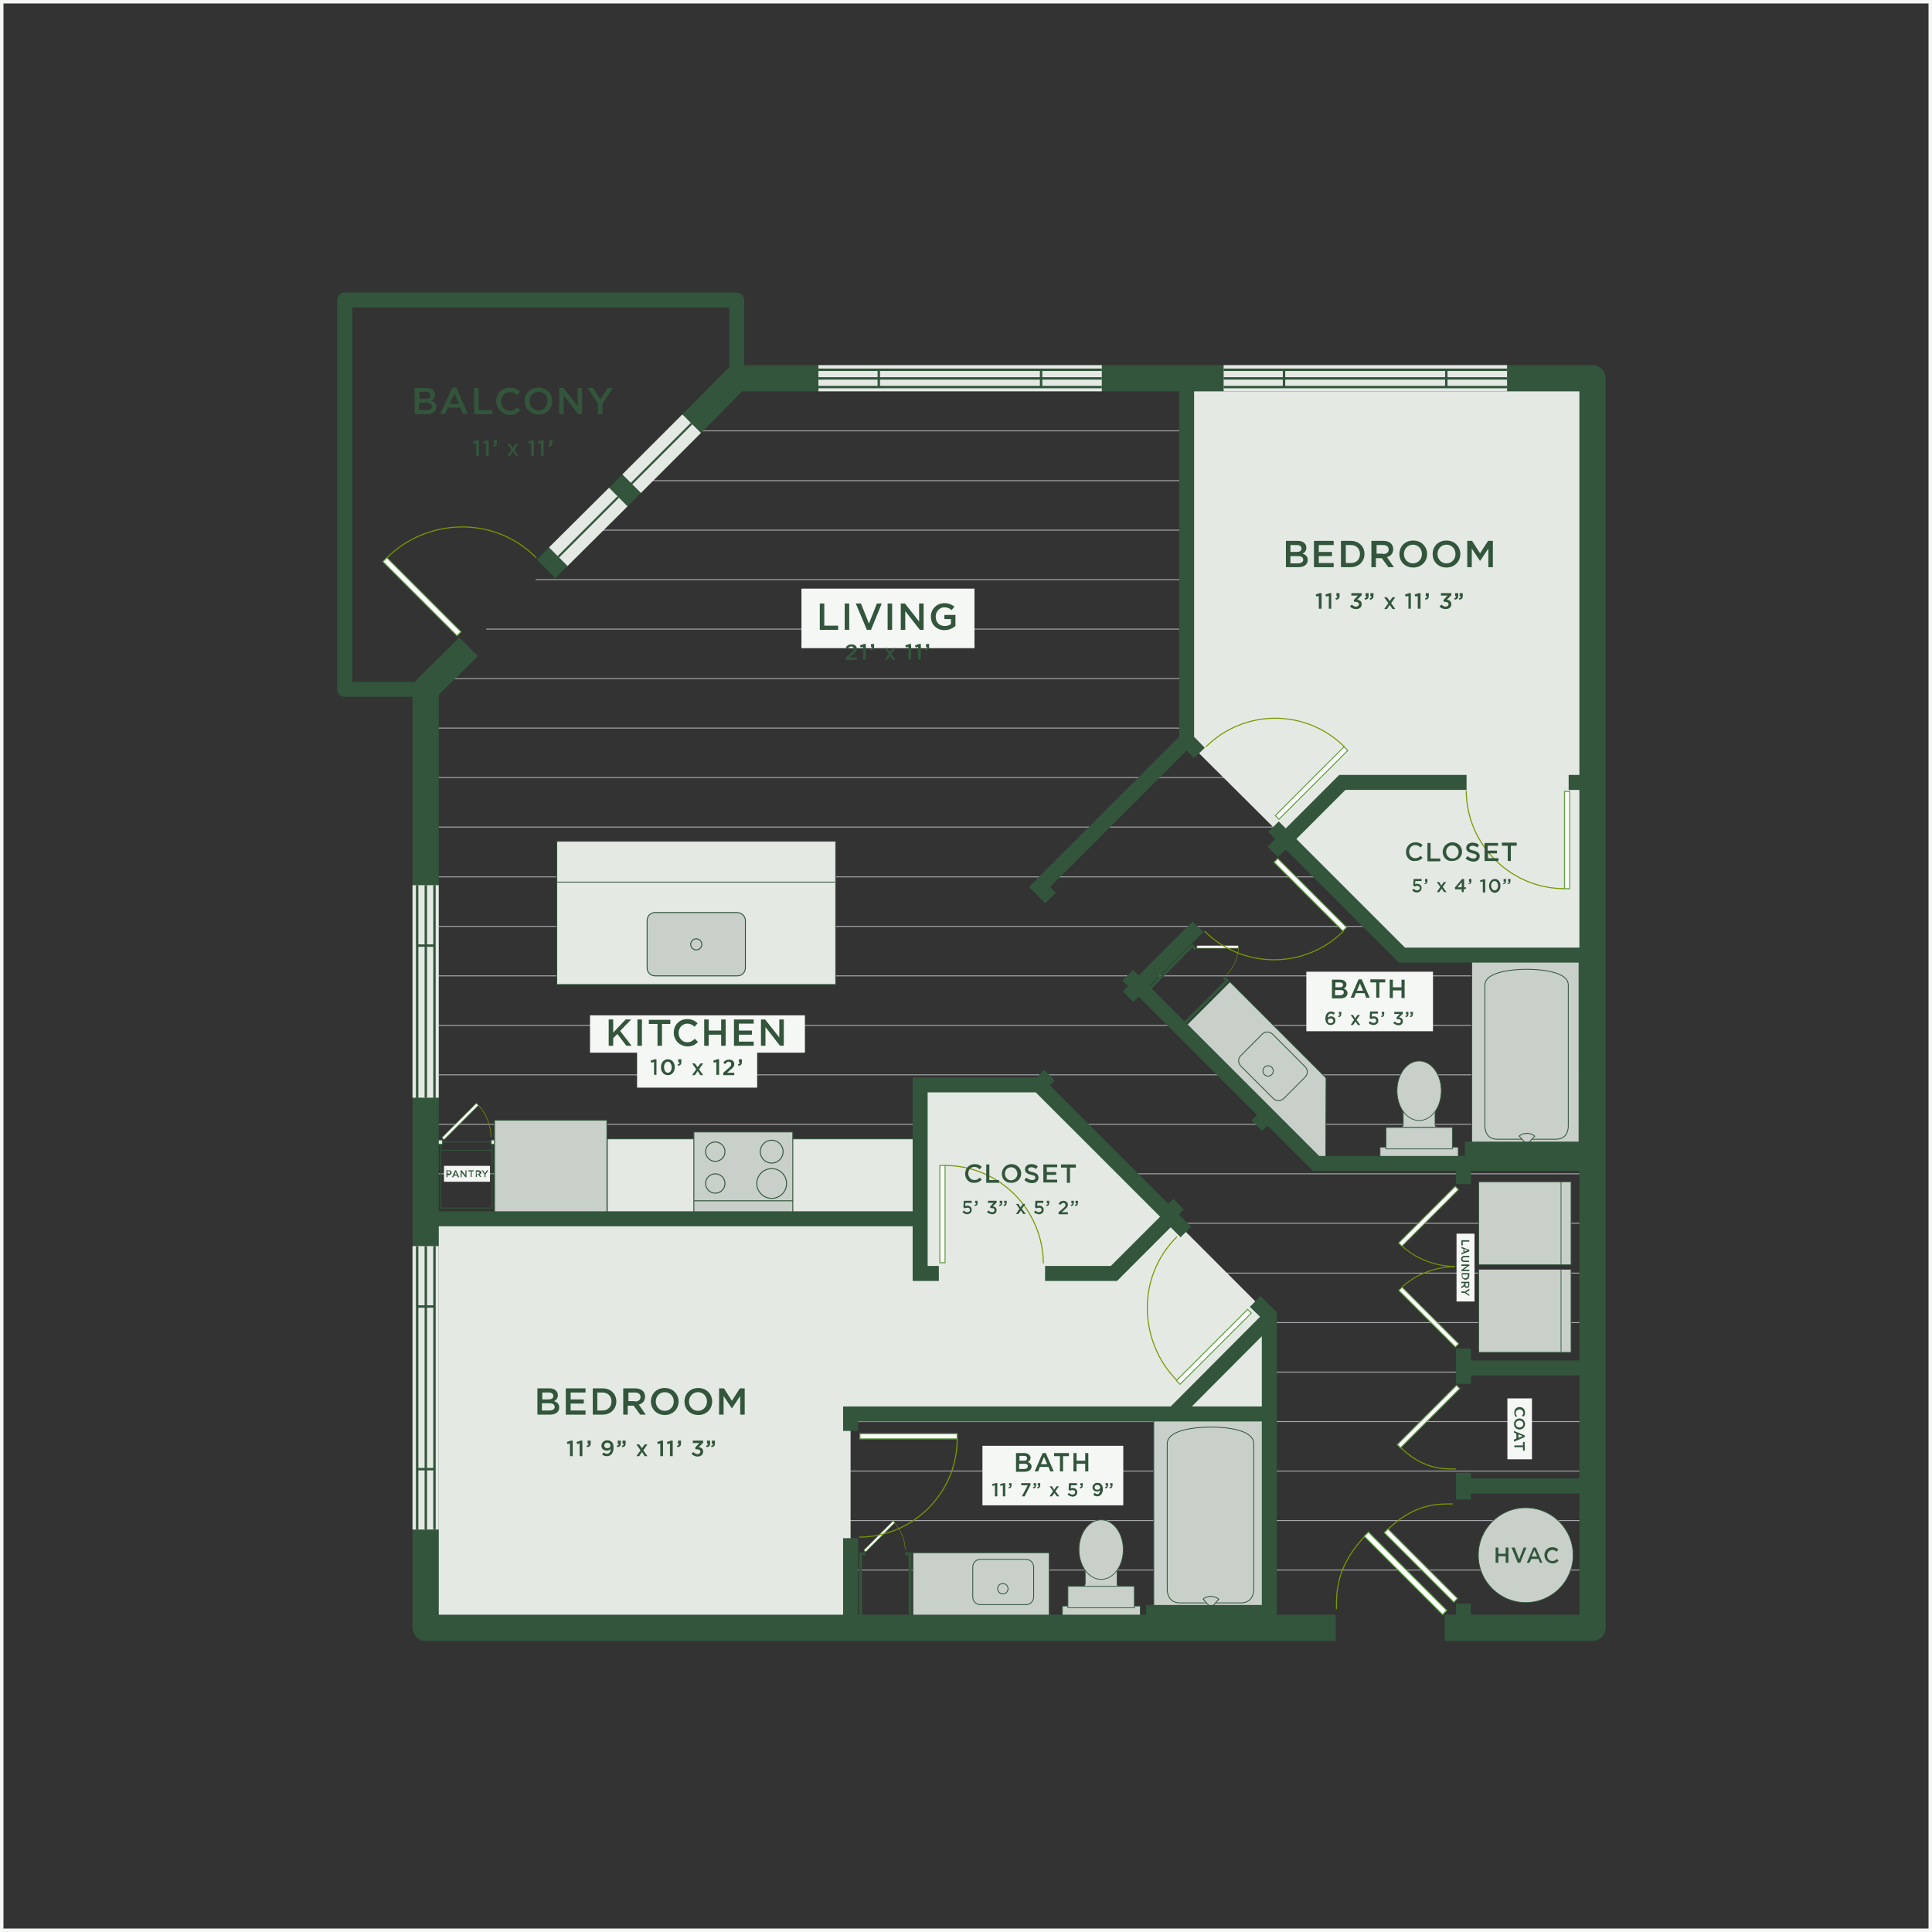 <?xml version="1.0" encoding="utf-8"?>
<!-- Generator: Adobe Illustrator 21.1.0, SVG Export Plug-In . SVG Version: 6.00 Build 0)  -->
<svg version="1.1" id="Layer_1" xmlns="http://www.w3.org/2000/svg" xmlns:xlink="http://www.w3.org/1999/xlink" x="0px" y="0px"
	 viewBox="0 0 558.3 558.3" style="enable-background:new 0 0 558.3 558.3;" xml:space="preserve">
<rect x="0" y="0" width="558.3" height="558.3" fill="#333333" stroke="none"/>
<style type="text/css">
	.fp-pacolet-st0{fill:none;stroke:#A6A8AB;stroke-width:0.27;stroke-miterlimit:10;}
	.fp-pacolet-st1{fill:#E4E9E4;}
	.fp-pacolet-st2{fill:none;stroke:#E4E9E4;stroke-width:7.59;stroke-linejoin:round;}
	.fp-pacolet-st3{fill:#32553B;}
	.fp-pacolet-st4{fill:#C8D0C9;stroke:#32553B;stroke-width:0.21;stroke-miterlimit:10;}
	.fp-pacolet-st5{fill:#C8D0C9;stroke:#32553B;stroke-width:0.24;stroke-miterlimit:10;}
	.fp-pacolet-st6{fill:#E4E9E4;stroke:#32553B;stroke-width:0.27;stroke-miterlimit:10;}
	.fp-pacolet-st7{fill:none;stroke:#32553B;stroke-width:0.27;stroke-miterlimit:10;}
	.fp-pacolet-st8{fill:none;stroke:#799900;stroke-width:0.16;stroke-miterlimit:10;}
	.fp-pacolet-st9{fill:#FFFFFF;stroke:#62A044;stroke-width:0.16;stroke-miterlimit:10;}
	.fp-pacolet-st10{fill:#F5F7F5;}
	.fp-pacolet-st11{enable-background:new    ;}
	.fp-pacolet-st12{fill:#C8D0C9;stroke:#32553B;stroke-width:0.27;stroke-miterlimit:10;}
	.fp-pacolet-st13{fill:#E4E9E4;stroke:#32553B;stroke-width:0.24;stroke-miterlimit:10;}
	.fp-pacolet-st14{fill:none;stroke:#32553B;stroke-width:7.59;stroke-linejoin:round;}
	.fp-pacolet-st15{fill:none;stroke:#32553B;stroke-width:4.33;stroke-linejoin:round;}
	.fp-pacolet-st16{fill:none;stroke:#32553B;stroke-width:4.33;stroke-miterlimit:10;}
	.fp-pacolet-st17{fill:none;stroke:#32553B;stroke-width:0.24;stroke-miterlimit:10;}
	.fp-pacolet-st18{fill:none;stroke:#32553B;stroke-width:0.84;stroke-miterlimit:10;}
	.fp-pacolet-st19{fill:none;stroke:#799900;stroke-width:0.3;stroke-miterlimit:10;}
	.fp-pacolet-st20{fill:#FFFFFF;stroke:#62A044;stroke-width:0.3;stroke-miterlimit:10;}
	.fp-pacolet-st21{fill:none;stroke:#799900;stroke-width:0.27;stroke-miterlimit:10;}
	.fp-pacolet-st22{fill:#FFFFFF;stroke:#62A044;stroke-width:0.27;stroke-miterlimit:10;}
	.fp-pacolet-st23{fill:#FFFFFF;stroke:#62A044;stroke-width:0.13;stroke-miterlimit:10;}
	.fp-pacolet-st24{fill:none;stroke:#799900;stroke-width:0.13;stroke-miterlimit:10;}
	.fp-pacolet-st25{fill:none;stroke:#32553B;stroke-width:0.21;stroke-miterlimit:10;}
	.fp-pacolet-st26{fill:#C8D0C9;stroke:#32553B;stroke-width:0.2;stroke-miterlimit:10;}
	.fp-pacolet-st27{fill:none;stroke:#F5F7F5;stroke-miterlimit:10;}
</style>
<title>fp_pacolet</title>
<g id="Layer_2">
	<g id="DESIGN">
		<line class="fp-pacolet-st0" x1="197.7" y1="124.5" x2="343.8" y2="124.5"/>
		<line class="fp-pacolet-st0" x1="169.1" y1="153.2" x2="343.8" y2="153.2"/>
		<line class="fp-pacolet-st0" x1="154.8" y1="167.5" x2="343.8" y2="167.5"/>
		<line class="fp-pacolet-st0" x1="140.5" y1="181.8" x2="343.8" y2="181.8"/>
		<line class="fp-pacolet-st0" x1="126.1" y1="196.1" x2="343.8" y2="196.1"/>
		<line class="fp-pacolet-st0" x1="123" y1="210.4" x2="343.8" y2="210.4"/>
		<line class="fp-pacolet-st0" x1="123" y1="224.7" x2="372.5" y2="224.7"/>
		<line class="fp-pacolet-st0" x1="123" y1="239" x2="368" y2="239"/>
		<line class="fp-pacolet-st0" x1="123" y1="253.4" x2="382.3" y2="253.4"/>
		<line class="fp-pacolet-st0" x1="123" y1="267.7" x2="395.8" y2="267.7"/>
		<line class="fp-pacolet-st0" x1="123" y1="282" x2="460.2" y2="282"/>
		<line class="fp-pacolet-st0" x1="123" y1="296.3" x2="460.2" y2="296.3"/>
		<line class="fp-pacolet-st0" x1="123" y1="310.6" x2="460.2" y2="310.6"/>
		<line class="fp-pacolet-st0" x1="123" y1="324.9" x2="460.2" y2="324.9"/>
		<line class="fp-pacolet-st0" x1="123" y1="339.2" x2="460.2" y2="339.2"/>
		<line class="fp-pacolet-st0" x1="123" y1="353.5" x2="460.2" y2="353.5"/>
		<line class="fp-pacolet-st0" x1="123" y1="367.9" x2="460.2" y2="367.9"/>
		<line class="fp-pacolet-st0" x1="123" y1="382.2" x2="460.2" y2="382.2"/>
		<line class="fp-pacolet-st0" x1="123" y1="396.5" x2="460.2" y2="396.5"/>
		<line class="fp-pacolet-st0" x1="123" y1="410.8" x2="460.2" y2="410.8"/>
		<line class="fp-pacolet-st0" x1="123" y1="425.1" x2="460.2" y2="425.1"/>
		<line class="fp-pacolet-st0" x1="123" y1="439.4" x2="460.2" y2="439.4"/>
		<line class="fp-pacolet-st0" x1="123" y1="453.7" x2="460.2" y2="453.7"/>
		<line class="fp-pacolet-st0" x1="183.4" y1="138.9" x2="343.8" y2="138.9"/>
		<polygon class="fp-pacolet-st1" points="300.2,313.5 265.9,313.5 265.9,352.2 123,352.2 123,470.4 245.8,470.4 245.8,408.6 366.8,408.6 
			366.8,380.1 		"/>
		<polygon class="fp-pacolet-st1" points="460.2,208.3 460.2,109.3 342.9,109.3 342.9,214.1 405.1,276 460.2,276 460.2,208.3 		"/>
		<line class="fp-pacolet-st2" x1="178.7" y1="143.6" x2="161.3" y2="160.9"/>
		
			<rect x="157.7" y="152" transform="matrix(0.707 -0.707 0.707 0.707 -57.879 164.789)" class="fp-pacolet-st3" width="24.6" height="0.6"/>
		<line class="fp-pacolet-st2" x1="199.9" y1="122.4" x2="182.5" y2="139.8"/>
		
			<rect x="178.9" y="130.8" transform="matrix(0.707 -0.707 0.707 0.707 -36.691 173.567)" class="fp-pacolet-st3" width="24.6" height="0.6"/>
		<polyline class="fp-pacolet-st4" points="398.8,336.3 398.8,331.5 421.4,331.5 421.4,336.3 		"/>
		<path class="fp-pacolet-st4" d="M405.2,320.5c0.2,0.5,0.3,1,0.3,1.5v2.9c0,0.5-0.3,0.9-0.8,0.9c0,0-0.1,0-0.1,0h11c-0.5,0-0.9-0.3-0.9-0.8
			c0,0,0-0.1,0-0.1V322c0-0.5,0.1-1,0.3-1.5"/>
		<ellipse class="fp-pacolet-st4" cx="410.1" cy="315.2" rx="6.4" ry="8.6"/>
		<rect x="400.5" y="325.8" class="fp-pacolet-st4" width="19.2" height="6.2"/>
		<rect x="263.8" y="448.7" class="fp-pacolet-st5" width="39.4" height="21"/>
		<path class="fp-pacolet-st5" d="M283.3,450.6h13.2c1.2,0,2.2,1,2.2,2.2v8.7c0,1.2-1,2.2-2.2,2.2h-13.2c-1.2,0-2.2-1-2.2-2.2v-8.7
			C281.1,451.6,282.1,450.6,283.3,450.6z"/>
		<circle class="fp-pacolet-st5" cx="289.8" cy="459.1" r="1.5"/>
		<polygon class="fp-pacolet-st5" points="342.6,296.5 383.1,336.9 383.2,311.5 355.4,283.7 		"/>
		<path class="fp-pacolet-st5" d="M367.8,298.9l9.3,9.3c0.9,0.9,0.9,2.2,0,3.1l-6.1,6.1c-0.9,0.9-2.2,0.9-3.1,0l-9.3-9.3
			c-0.9-0.9-0.9-2.2,0-3.1l6.1-6.1C365.5,298,366.9,298,367.8,298.9z"/>
		
			<ellipse transform="matrix(0.707 -0.707 0.707 0.707 -111.488 349.775)" class="fp-pacolet-st5" cx="366.5" cy="309.5" rx="1.5" ry="1.5"/>
		<polyline class="fp-pacolet-st4" points="307,468.9 307,464.1 329.5,464.1 329.5,468.9 		"/>
		<path class="fp-pacolet-st4" d="M313.3,453.2c0.2,0.5,0.3,1,0.3,1.5v2.9c0,0.5-0.3,0.9-0.8,0.9c0,0-0.1,0-0.1,0h11c-0.5,0-0.9-0.3-0.9-0.8
			c0,0,0-0.1,0-0.1v-2.9c0-0.5,0.1-1,0.3-1.5"/>
		<ellipse class="fp-pacolet-st4" cx="318.2" cy="447.8" rx="6.4" ry="8.6"/>
		<rect x="308.6" y="458.4" class="fp-pacolet-st4" width="19.2" height="6.2"/>
		<rect x="125.6" y="329.4" class="fp-pacolet-st6" width="2.3" height="1.3"/>
		<rect x="141.9" y="329.4" class="fp-pacolet-st6" width="3.7" height="1.3"/>
		<line class="fp-pacolet-st7" x1="142.2" y1="332.4" x2="127.4" y2="332.4"/>
		<line class="fp-pacolet-st7" x1="141.9" y1="330" x2="127.9" y2="330"/>
		<polyline class="fp-pacolet-st7" points="142.2,330.7 142.2,349.1 127.4,349.1 127.4,330.7 		"/>
		<path class="fp-pacolet-st8" d="M141.9,328.6c-0.1-3.4-1.3-6.7-3.6-9.2"/>
		
			<rect x="126" y="323.7" transform="matrix(0.707 -0.707 0.707 0.707 -190.188 188.974)" class="fp-pacolet-st9" width="14" height="0.8"/>
		<rect x="128.3" y="336.9" class="fp-pacolet-st10" width="13.3" height="4.6"/>
		<g class="fp-pacolet-st11">
			<path class="fp-pacolet-st3" d="M129,338.2h0.8c0.5,0,0.7,0.3,0.7,0.7v0c0,0.4-0.4,0.7-0.8,0.7h-0.4v0.6H129V338.2z M129.7,339.2
				c0.3,0,0.4-0.1,0.4-0.4v0c0-0.2-0.2-0.4-0.4-0.4h-0.4v0.7H129.7z"/>
		</g>
		<g class="fp-pacolet-st11">
			<path class="fp-pacolet-st3" d="M131.5,338.2h0.3l0.9,2h-0.4l-0.2-0.5h-0.9l-0.2,0.5h-0.4L131.5,338.2z M132,339.4l-0.3-0.8l-0.3,0.8H132z"
				/>
			<path class="fp-pacolet-st3" d="M133.1,338.2h0.3l1.1,1.4v-1.4h0.3v2h-0.3l-1.1-1.4v1.4h-0.3V338.2z"/>
			<path class="fp-pacolet-st3" d="M135.9,338.5h-0.6v-0.3h1.6v0.3h-0.6v1.6h-0.3V338.5z"/>
		</g>
		<g class="fp-pacolet-st11">
			<path class="fp-pacolet-st3" d="M137.4,338.2h0.9c0.2,0,0.4,0.1,0.6,0.2c0.1,0.1,0.2,0.3,0.2,0.4v0c0,0.3-0.2,0.5-0.5,0.6l0.5,0.7h-0.4
				l-0.5-0.7h-0.4v0.7h-0.3V338.2z M138.2,339.2c0.2,0,0.4-0.1,0.4-0.3v0c0-0.2-0.2-0.3-0.4-0.3h-0.5v0.7H138.2z"/>
		</g>
		<g class="fp-pacolet-st11">
			<path class="fp-pacolet-st3" d="M140,339.4l-0.8-1.2h0.4l0.5,0.9l0.6-0.9h0.4l-0.8,1.2v0.8H140V339.4z"/>
		</g>
		<rect x="142.9" y="323.7" class="fp-pacolet-st12" width="32.5" height="28.5"/>
		<rect x="175.5" y="329.1" class="fp-pacolet-st13" width="90.2" height="24.6"/>
		<polygon class="fp-pacolet-st12" points="200.5,328 200.5,327.1 229.1,327.1 229.1,352.4 200.5,352.4 		"/>
		<circle class="fp-pacolet-st12" cx="223" cy="342" r="4.3"/>
		<circle class="fp-pacolet-st12" cx="223" cy="332.8" r="3.3"/>
		<circle class="fp-pacolet-st12" cx="206.7" cy="332.8" r="2.8"/>
		<circle class="fp-pacolet-st12" cx="206.7" cy="342" r="2.8"/>
		<line class="fp-pacolet-st7" x1="229.1" y1="347" x2="200.5" y2="347"/>
		<rect x="333.4" y="408.5" class="fp-pacolet-st5" width="32.1" height="57"/>
		<path class="fp-pacolet-st5" d="M349.8,412.4c0,0-12.5-0.2-12.5,4.8v42c0,0-0.2,4,3.7,4h17.6c3.9,0,3.7-4,3.7-4v-42
			C362.3,412.1,349.8,412.4,349.8,412.4L349.8,412.4z"/>
		<path class="fp-pacolet-st5" d="M349.9,461.3c0.8,0,1.7,0.3,2.3,0.8l-2.2,2.5h-0.1l-2.2-2.5C348.2,461.6,349.1,461.3,349.9,461.3"/>
		<rect x="331.2" y="463.8" class="fp-pacolet-st3" width="35.9" height="8.3"/>
		<rect x="425.3" y="276.3" class="fp-pacolet-st5" width="31" height="55.1"/>
		<path class="fp-pacolet-st5" d="M441.2,280.1c0,0-12.1-0.2-12.1,4.6v40.6c0,0-0.2,3.9,3.5,3.9h17.1c3.7,0,3.5-3.9,3.5-3.9v-40.6
			C453.3,279.9,441.2,280.1,441.2,280.1L441.2,280.1z"/>
		<path class="fp-pacolet-st5" d="M441.3,327.5c0.8,0,1.6,0.3,2.2,0.8l-2.2,2.4h-0.1l-2.2-2.4C439.7,327.7,440.5,327.5,441.3,327.5"/>
		<rect x="423.3" y="329.9" class="fp-pacolet-st3" width="34.7" height="8.1"/>
		<polyline class="fp-pacolet-st14" points="318.4,109.3 460.2,109.3 460.2,470.4 417.5,470.4 		"/>
		<path class="fp-pacolet-st14" d="M318.4,109.3"/>
		<polyline class="fp-pacolet-st14" points="199.9,122.4 212.9,109.3 236.5,109.3 		"/>
		<line class="fp-pacolet-st14" x1="178.7" y1="143.6" x2="182.5" y2="139.8"/>
		<line class="fp-pacolet-st14" x1="157.8" y1="164.4" x2="161.3" y2="160.9"/>
		<polyline class="fp-pacolet-st14" points="386,470.4 123,470.4 123,199.2 135.4,186.9 		"/>
		<polyline class="fp-pacolet-st15" points="212.9,109.3 212.9,86.7 99.6,86.7 99.6,199.2 123,199.2 		"/>
		<polyline class="fp-pacolet-st16" points="342.9,213.8 300.4,256.3 303.6,259.5 		"/>
		<polyline class="fp-pacolet-st16" points="342.9,109.3 342.9,213.8 346.6,217.6 		"/>
		<polyline class="fp-pacolet-st16" points="368,238.9 405.1,276 460.2,276 		"/>
		<line class="fp-pacolet-st16" x1="460.2" y1="226.1" x2="453.3" y2="226.1"/>
		<polyline class="fp-pacolet-st16" points="423.8,226.1 387.9,226.1 367.8,246.2 		"/>
		<line class="fp-pacolet-st16" x1="346.2" y1="267.8" x2="326" y2="288"/>
		<polyline class="fp-pacolet-st16" points="325.9,281.8 380.3,336.2 460.2,336.2 		"/>
		<line class="fp-pacolet-st16" x1="123" y1="352.2" x2="266.2" y2="352.2"/>
		<polyline class="fp-pacolet-st16" points="362.7,376.1 366.8,380.1 366.8,470.4 		"/>
		<polyline class="fp-pacolet-st16" points="271.3,368 265.9,368 265.9,313.5 300.2,313.5 342.7,356 		"/>
		<line class="fp-pacolet-st16" x1="303.3" y1="310.7" x2="300.3" y2="313.6"/>
		<line class="fp-pacolet-st16" x1="366.3" y1="322.2" x2="363.2" y2="325.3"/>
		<line class="fp-pacolet-st16" x1="340.6" y1="348" x2="337.6" y2="350.9"/>
		<line class="fp-pacolet-st16" x1="422.9" y1="342.2" x2="422.9" y2="336"/>
		<line class="fp-pacolet-st16" x1="422.9" y1="399.9" x2="422.9" y2="389.7"/>
		<line class="fp-pacolet-st16" x1="422.9" y1="433.3" x2="422.9" y2="425.6"/>
		<line class="fp-pacolet-st16" x1="422.9" y1="471.1" x2="422.9" y2="463.4"/>
		<line class="fp-pacolet-st16" x1="460.2" y1="395.3" x2="422.9" y2="395.3"/>
		<line class="fp-pacolet-st16" x1="422.9" y1="429.4" x2="460.2" y2="429.4"/>
		<polyline class="fp-pacolet-st16" points="302,368 321.9,368 338,351.9 		"/>
		<polyline class="fp-pacolet-st16" points="366.8,408.6 245.8,408.6 245.8,413.5 		"/>
		<line class="fp-pacolet-st16" x1="245.8" y1="444.5" x2="245.8" y2="470.3"/>
		<line class="fp-pacolet-st16" x1="339.2" y1="408.6" x2="367.2" y2="380.5"/>
		<rect x="160.9" y="243.1" class="fp-pacolet-st13" width="80.6" height="41.4"/>
		<line class="fp-pacolet-st17" x1="160.8" y1="254.9" x2="241.3" y2="254.9"/>
		<polyline class="fp-pacolet-st18" points="248.7,467.4 248.7,449 250.1,449 		"/>
		<polyline class="fp-pacolet-st18" points="263,467.4 263,449 261.5,449 		"/>
		<line class="fp-pacolet-st2" x1="318.4" y1="109.3" x2="236.5" y2="109.3"/>
		<rect x="236.5" y="109" class="fp-pacolet-st3" width="81.9" height="0.7"/>
		<rect x="236.5" y="106.5" class="fp-pacolet-st3" width="81.9" height="0.7"/>
		<rect x="236.5" y="111.5" class="fp-pacolet-st3" width="81.9" height="0.7"/>
		<rect x="300.5" y="106.8" class="fp-pacolet-st3" width="0.7" height="5.1"/>
		<rect x="253.6" y="106.8" class="fp-pacolet-st3" width="0.7" height="5.1"/>
		<line class="fp-pacolet-st2" x1="123" y1="255.8" x2="123" y2="317.2"/>
		<rect x="122.7" y="255.8" class="fp-pacolet-st3" width="0.7" height="61.4"/>
		<rect x="120.2" y="255.8" class="fp-pacolet-st3" width="0.7" height="61.5"/>
		<rect x="125.2" y="255.8" class="fp-pacolet-st3" width="0.7" height="61.5"/>
		<rect x="120.5" y="272.9" class="fp-pacolet-st3" width="5.1" height="0.7"/>
		<line class="fp-pacolet-st2" x1="435.5" y1="109.3" x2="353.6" y2="109.3"/>
		<rect x="353.6" y="109" class="fp-pacolet-st3" width="81.9" height="0.7"/>
		<rect x="353.6" y="106.5" class="fp-pacolet-st3" width="81.9" height="0.7"/>
		<rect x="353.6" y="111.5" class="fp-pacolet-st3" width="81.9" height="0.7"/>
		<rect x="417.6" y="106.8" class="fp-pacolet-st3" width="0.7" height="5.1"/>
		<rect x="370.7" y="106.8" class="fp-pacolet-st3" width="0.7" height="5.1"/>
		<path class="fp-pacolet-st12" d="M215.4,266v13.7c0,1.3-1,2.3-2.3,2.3h-23.8c-1.3,0-2.3-1-2.3-2.3V266c0-1.3,1-2.3,2.3-2.3h23.8
			C214.4,263.8,215.4,264.8,215.4,266z"/>
		<circle class="fp-pacolet-st12" cx="201.2" cy="272.9" r="1.6"/>
		<line class="fp-pacolet-st2" x1="123" y1="442" x2="123" y2="360.1"/>
		<rect x="122.7" y="360.1" class="fp-pacolet-st3" width="0.7" height="81.9"/>
		<rect x="125.2" y="360.1" class="fp-pacolet-st3" width="0.7" height="81.9"/>
		<rect x="120.2" y="360.1" class="fp-pacolet-st3" width="0.7" height="81.9"/>
		<rect x="120.5" y="424.2" class="fp-pacolet-st3" width="5.1" height="0.7"/>
		<rect x="120.5" y="377.2" class="fp-pacolet-st3" width="5.1" height="0.7"/>
		<path class="fp-pacolet-st19" d="M386.2,465c0-5-0.2-12.8,9.3-22.2"/>
		
			<rect x="405.4" y="438.7" transform="matrix(0.707 -0.707 0.707 0.707 -202.539 420.402)" class="fp-pacolet-st20" width="1.7" height="32"/>
		<path class="fp-pacolet-st19" d="M419.8,434.6c-4.5,0-11.4-0.2-19.7,8.3"/>
		
			<rect x="409.9" y="438.2" transform="matrix(0.707 -0.707 0.707 0.707 -199.575 422.892)" class="fp-pacolet-st20" width="1.5" height="28.4"/>
		<path class="fp-pacolet-st19" d="M420.7,424.5c-3.8,0-9.7,0.2-16.8-7"/>
		
			<rect x="400.8" y="408.7" transform="matrix(0.707 -0.707 0.707 0.707 -168.522 411.867)" class="fp-pacolet-st20" width="24.2" height="1.3"/>
		
			<rect x="336.3" y="388.4" transform="matrix(0.707 -0.707 0.707 0.707 -172.41 362.117)" class="fp-pacolet-st20" width="29.1" height="1.5"/>
		<path class="fp-pacolet-st19" d="M340.1,398.9c-10.7-10.7-12.1-29.5,0-41.5"/>
		
			<rect x="365" y="225.5" transform="matrix(0.707 -0.707 0.707 0.707 -48.959 334.308)" class="fp-pacolet-st20" width="28.1" height="1.5"/>
		<path class="fp-pacolet-st19" d="M388.5,215.8c-11.1-11-28.9-11-40,0"/>
		<rect x="271.6" y="336.8" class="fp-pacolet-st20" width="1.5" height="28.1"/>
		<path class="fp-pacolet-st19" d="M273.1,336.8c15.6,0,28.3,12.7,28.4,28.3"/>
		<rect x="452.1" y="228.7" class="fp-pacolet-st20" width="1.5" height="28.1"/>
		<path class="fp-pacolet-st19" d="M452.1,256.8c-15.6,0-28.3-12.7-28.4-28.3"/>
		
			<rect x="121.2" y="157.3" transform="matrix(0.707 -0.707 0.707 0.707 -86.246 136.772)" class="fp-pacolet-st20" width="1.6" height="30.3"/>
		<path class="fp-pacolet-st19" d="M111.8,161.2c11.2-11.2,30.7-12.6,43.2,0"/>
		
			<rect x="378" y="244.5" transform="matrix(0.707 -0.707 0.707 0.707 -71.923 343.551)" class="fp-pacolet-st20" width="1.5" height="28.1"/>
		<rect x="248.5" y="414.3" class="fp-pacolet-st20" width="28.1" height="1.5"/>
		<path class="fp-pacolet-st21" d="M420.4,366c0,0-8.8-0.2-15.3,6"/>
		
			<rect x="412.3" y="369.1" transform="matrix(0.707 -0.707 0.707 0.707 -148.21 403.446)" class="fp-pacolet-st22" width="1.3" height="23.1"/>
		<path class="fp-pacolet-st21" d="M420.4,366c0,0-8.8,0.2-15.3-6"/>
		
			<rect x="401.3" y="350.8" transform="matrix(0.707 -0.707 0.707 0.707 -127.544 394.891)" class="fp-pacolet-st22" width="23.1" height="1.3"/>
		
			<rect x="248.2" y="443.7" transform="matrix(0.707 -0.707 0.707 0.707 -239.528 309.731)" class="fp-pacolet-st23" width="11.9" height="0.7"/>
		<path class="fp-pacolet-st19" d="M276.6,415.8c0,15.6-12.7,28.3-28.3,28.4"/>
		<path class="fp-pacolet-st24" d="M261.6,447.9c-0.1-2.9-1.2-5.7-3.1-7.9"/>
		<polyline class="fp-pacolet-st18" points="331.5,286.4 344.5,273.3 345.5,274.3 		"/>
		<polyline class="fp-pacolet-st18" points="341.6,296.4 354.6,283.4 353.6,282.4 		"/>
		<rect x="345.9" y="273.3" class="fp-pacolet-st23" width="11.9" height="0.7"/>
		<path class="fp-pacolet-st24" d="M354.5,281.7c2-2.1,3.2-4.8,3.4-7.7"/>
		<path class="fp-pacolet-st19" d="M388.2,269.1c-11.1,11-29,11-40.1,0"/>
		<rect x="427.3" y="341.5" class="fp-pacolet-st4" width="26.7" height="24"/>
		<line class="fp-pacolet-st25" x1="451.1" y1="341.4" x2="451.1" y2="365.4"/>
		<rect x="427.3" y="366.8" class="fp-pacolet-st4" width="26.7" height="24"/>
		<line class="fp-pacolet-st25" x1="451.1" y1="366.7" x2="451.1" y2="390.7"/>
		<rect x="283.9" y="417.8" class="fp-pacolet-st10" width="40.7" height="17.2"/>
		<rect x="377.5" y="280.8" class="fp-pacolet-st10" width="36.6" height="17.2"/>
		<rect x="231.6" y="170.1" class="fp-pacolet-st10" width="50" height="17.2"/>
		<rect x="170.5" y="293.4" class="fp-pacolet-st10" width="62.1" height="10.8"/>
		<rect x="184.1" y="303.5" class="fp-pacolet-st10" width="34.7" height="10.8"/>
		<rect x="420.9" y="356.5" class="fp-pacolet-st10" width="5.2" height="19.6"/>
		<g class="fp-pacolet-st11">
			<path class="fp-pacolet-st3" d="M278.1,350.3l0.4-0.5c0.3,0.3,0.6,0.5,1,0.5c0.5,0,0.8-0.3,0.8-0.7v0c0-0.4-0.3-0.6-0.8-0.6
				c-0.3,0-0.5,0.1-0.7,0.2l-0.4-0.3l0.1-1.9h2.3v0.6H279l-0.1,0.9c0.2-0.1,0.3-0.1,0.6-0.1c0.7,0,1.3,0.4,1.3,1.2v0
				c0,0.8-0.6,1.3-1.4,1.3C278.9,350.8,278.5,350.6,278.1,350.3z"/>
			<path class="fp-pacolet-st3" d="M281.6,348.2c0.3-0.1,0.5-0.2,0.5-0.5h-0.3V347h0.7v0.6c0,0.6-0.3,0.9-0.8,0.9L281.6,348.2z"/>
			<path class="fp-pacolet-st3" d="M285.2,350.2l0.5-0.4c0.3,0.3,0.6,0.5,1,0.5c0.4,0,0.7-0.2,0.7-0.6v0c0-0.4-0.3-0.6-0.9-0.6h-0.3l-0.1-0.4
				l1-1.1h-1.6V347h2.5v0.5l-1.1,1.1c0.6,0.1,1.1,0.4,1.1,1.1v0c0,0.7-0.5,1.2-1.3,1.2C286,350.8,285.5,350.6,285.2,350.2z"/>
			<path class="fp-pacolet-st3" d="M288.7,348.2c0.3-0.1,0.5-0.2,0.5-0.5h-0.3V347h0.7v0.6c0,0.6-0.3,0.9-0.8,0.9L288.7,348.2z M290,348.2
				c0.3-0.1,0.5-0.2,0.5-0.5h-0.3V347h0.7v0.6c0,0.6-0.3,0.9-0.8,0.9L290,348.2z"/>
			<path class="fp-pacolet-st3" d="M294.9,348.9l0.7-1h0.7l-1,1.4l1.1,1.5h-0.7l-0.7-1l-0.7,1h-0.7l1-1.5l-1-1.4h0.7L294.9,348.9z"/>
			<path class="fp-pacolet-st3" d="M298.8,350.3l0.4-0.5c0.3,0.3,0.6,0.5,1,0.5c0.5,0,0.8-0.3,0.8-0.7v0c0-0.4-0.3-0.6-0.8-0.6
				c-0.3,0-0.5,0.1-0.7,0.2l-0.4-0.3l0.1-1.9h2.3v0.6h-1.7l-0.1,0.9c0.2-0.1,0.3-0.1,0.6-0.1c0.7,0,1.3,0.4,1.3,1.2v0
				c0,0.8-0.6,1.3-1.4,1.3C299.6,350.8,299.1,350.6,298.8,350.3z"/>
			<path class="fp-pacolet-st3" d="M302.3,348.2c0.3-0.1,0.5-0.2,0.5-0.5h-0.3V347h0.7v0.6c0,0.6-0.3,0.9-0.8,0.9L302.3,348.2z"/>
			<path class="fp-pacolet-st3" d="M305.9,350.3l1.3-1.1c0.5-0.4,0.7-0.7,0.7-1c0-0.4-0.3-0.6-0.6-0.6s-0.6,0.2-0.9,0.6l-0.5-0.4
				c0.4-0.5,0.7-0.8,1.4-0.8c0.7,0,1.3,0.5,1.3,1.1v0c0,0.6-0.3,0.9-1,1.5l-0.8,0.7h1.8v0.6h-2.7V350.3z"/>
			<path class="fp-pacolet-st3" d="M309.4,348.2c0.3-0.1,0.5-0.2,0.5-0.5h-0.3V347h0.7v0.6c0,0.6-0.3,0.9-0.8,0.9L309.4,348.2z M310.6,348.2
				c0.3-0.1,0.5-0.2,0.5-0.5h-0.3V347h0.7v0.6c0,0.6-0.3,0.9-0.8,0.9L310.6,348.2z"/>
		</g>
		<g class="fp-pacolet-st11">
			<path class="fp-pacolet-st3" d="M278.9,339.2L278.9,339.2c0-1.5,1.1-2.8,2.7-2.8c1,0,1.6,0.3,2.1,0.8l-0.6,0.7c-0.4-0.4-0.9-0.7-1.5-0.7
				c-1,0-1.8,0.8-1.8,1.9v0c0,1,0.7,1.9,1.8,1.9c0.7,0,1.1-0.3,1.5-0.7l0.6,0.6c-0.6,0.6-1.2,0.9-2.2,0.9
				C280,341.9,278.9,340.7,278.9,339.2z"/>
		</g>
		<g class="fp-pacolet-st11">
			<path class="fp-pacolet-st3" d="M285,336.5h0.9v4.5h2.8v0.8H285V336.5z"/>
		</g>
		<g class="fp-pacolet-st11">
			<path class="fp-pacolet-st3" d="M289.5,339.2L289.5,339.2c0-1.5,1.2-2.8,2.8-2.8c1.6,0,2.8,1.2,2.8,2.7v0c0,1.5-1.2,2.7-2.8,2.7
				C290.6,341.9,289.5,340.7,289.5,339.2z M294,339.2L294,339.2c0-1-0.8-1.9-1.8-1.9c-1.1,0-1.8,0.8-1.8,1.9v0c0,1,0.8,1.9,1.8,1.9
				C293.3,341,294,340.2,294,339.2z"/>
		</g>
		<g class="fp-pacolet-st11">
			<path class="fp-pacolet-st3" d="M296,341l0.6-0.7c0.5,0.4,1,0.7,1.7,0.7c0.6,0,0.9-0.3,0.9-0.7v0c0-0.4-0.2-0.6-1.2-0.8
				c-1.1-0.3-1.8-0.6-1.8-1.6v0c0-0.9,0.8-1.5,1.8-1.5c0.8,0,1.4,0.2,1.9,0.7l-0.5,0.7c-0.5-0.4-1-0.5-1.4-0.5
				c-0.5,0-0.9,0.3-0.9,0.6v0c0,0.4,0.2,0.6,1.3,0.8c1.1,0.3,1.7,0.7,1.7,1.6v0c0,1-0.8,1.6-1.9,1.6
				C297.4,341.9,296.7,341.6,296,341z"/>
			<path class="fp-pacolet-st3" d="M301.6,336.5h3.9v0.8h-3v1.4h2.7v0.8h-2.7v1.4h3v0.8h-4V336.5z"/>
			<path class="fp-pacolet-st3" d="M308.3,337.4h-1.7v-0.9h4.3v0.9h-1.7v4.4h-0.9V337.4z"/>
		</g>
		<g class="fp-pacolet-st11">
			<path class="fp-pacolet-st3" d="M408.1,257.3l0.4-0.5c0.3,0.3,0.6,0.5,1,0.5c0.5,0,0.8-0.3,0.8-0.7v0c0-0.4-0.3-0.6-0.8-0.6
				c-0.3,0-0.5,0.1-0.7,0.2l-0.4-0.3l0.1-1.9h2.3v0.6H409l-0.1,0.9c0.2-0.1,0.3-0.1,0.6-0.1c0.7,0,1.3,0.4,1.3,1.2v0
				c0,0.8-0.6,1.3-1.4,1.3C408.9,257.9,408.5,257.7,408.1,257.3z"/>
			<path class="fp-pacolet-st3" d="M411.6,255.3c0.3-0.1,0.5-0.2,0.5-0.5h-0.3V254h0.7v0.6c0,0.6-0.3,0.9-0.8,0.9L411.6,255.3z"/>
			<path class="fp-pacolet-st3" d="M416.5,255.9l0.7-1h0.7l-1,1.4l1.1,1.5h-0.7l-0.7-1l-0.7,1h-0.7l1-1.5l-1-1.4h0.7L416.5,255.9z"/>
			<path class="fp-pacolet-st3" d="M422.4,257h-1.9l-0.1-0.5l2.1-2.5h0.6v2.4h0.5v0.5H423v0.9h-0.6V257z M422.4,256.4v-1.5l-1.2,1.5H422.4z"/>
			<path class="fp-pacolet-st3" d="M424.3,255.3c0.3-0.1,0.5-0.2,0.5-0.5h-0.3V254h0.7v0.6c0,0.6-0.3,0.9-0.8,0.9L424.3,255.3z"/>
			<path class="fp-pacolet-st3" d="M428.5,254.7l-0.7,0.2l-0.1-0.5l1-0.3h0.5v3.8h-0.7V254.7z"/>
			<path class="fp-pacolet-st3" d="M430.3,256L430.3,256c0-1.1,0.7-2,1.7-2c1,0,1.6,0.9,1.6,2v0c0,1.1-0.7,2-1.7,2
				C430.9,257.9,430.3,257,430.3,256z M432.9,256L432.9,256c0-0.8-0.4-1.4-1-1.4s-1,0.6-1,1.3v0c0,0.7,0.4,1.4,1,1.4
				C432.5,257.3,432.9,256.7,432.9,256z"/>
			<path class="fp-pacolet-st3" d="M434.3,255.3c0.3-0.1,0.5-0.2,0.5-0.5h-0.3V254h0.7v0.6c0,0.6-0.3,0.9-0.8,0.9L434.3,255.3z M435.6,255.3
				c0.3-0.1,0.5-0.2,0.5-0.5h-0.3V254h0.7v0.6c0,0.6-0.3,0.9-0.8,0.9L435.6,255.3z"/>
		</g>
		<g class="fp-pacolet-st11">
			<path class="fp-pacolet-st3" d="M406.3,246.2L406.3,246.2c0-1.5,1.1-2.8,2.7-2.8c1,0,1.6,0.3,2.1,0.8l-0.6,0.7c-0.4-0.4-0.9-0.7-1.5-0.7
				c-1,0-1.8,0.8-1.8,1.9v0c0,1,0.7,1.9,1.8,1.9c0.7,0,1.1-0.3,1.5-0.7l0.6,0.6c-0.6,0.6-1.2,0.9-2.2,0.9
				C407.5,249,406.3,247.8,406.3,246.2z"/>
		</g>
		<g class="fp-pacolet-st11">
			<path class="fp-pacolet-st3" d="M412.5,243.6h0.9v4.5h2.8v0.8h-3.7V243.6z"/>
		</g>
		<g class="fp-pacolet-st11">
			<path class="fp-pacolet-st3" d="M416.9,246.2L416.9,246.2c0-1.5,1.2-2.8,2.8-2.8s2.8,1.2,2.8,2.7v0c0,1.5-1.2,2.7-2.8,2.7
				C418.1,249,416.9,247.7,416.9,246.2z M421.5,246.2L421.5,246.2c0-1-0.8-1.9-1.8-1.9c-1.1,0-1.8,0.8-1.8,1.9v0
				c0,1,0.8,1.9,1.8,1.9C420.8,248.1,421.5,247.3,421.5,246.2z"/>
		</g>
		<g class="fp-pacolet-st11">
			<path class="fp-pacolet-st3" d="M423.5,248.1l0.6-0.7c0.5,0.4,1,0.7,1.7,0.7c0.6,0,0.9-0.3,0.9-0.7v0c0-0.4-0.2-0.6-1.2-0.8
				c-1.1-0.3-1.8-0.6-1.8-1.6v0c0-0.9,0.8-1.5,1.8-1.5c0.8,0,1.4,0.2,1.9,0.7l-0.5,0.7c-0.5-0.4-1-0.5-1.4-0.5
				c-0.5,0-0.9,0.3-0.9,0.6v0c0,0.4,0.2,0.6,1.3,0.8c1.1,0.3,1.7,0.7,1.7,1.6v0c0,1-0.8,1.6-1.9,1.6
				C424.9,248.9,424.2,248.7,423.5,248.1z"/>
			<path class="fp-pacolet-st3" d="M429,243.6h3.9v0.8h-3v1.4h2.7v0.8H430v1.4h3v0.8h-4V243.6z"/>
			<path class="fp-pacolet-st3" d="M435.7,244.4h-1.7v-0.9h4.3v0.9h-1.7v4.4h-0.9V244.4z"/>
		</g>
		<rect x="435.6" y="404.1" class="fp-pacolet-st10" width="7.1" height="17.6"/>
		<g class="fp-pacolet-st11">
			<path class="fp-pacolet-st3" d="M439.1,406.6L439.1,406.6c0.9,0,1.6,0.6,1.6,1.6c0,0.6-0.2,0.9-0.5,1.2l-0.4-0.3c0.2-0.2,0.4-0.5,0.4-0.8
				c0-0.6-0.5-1-1.1-1h0c-0.6,0-1.1,0.4-1.1,1c0,0.4,0.1,0.6,0.4,0.9l-0.3,0.3c-0.3-0.3-0.5-0.7-0.5-1.2
				C437.5,407.3,438.2,406.6,439.1,406.6z"/>
		</g>
		<g class="fp-pacolet-st11">
			<path class="fp-pacolet-st3" d="M439.1,409.9L439.1,409.9c0.9,0,1.6,0.7,1.6,1.6s-0.7,1.6-1.6,1.6h0c-0.9,0-1.6-0.7-1.6-1.6
				S438.2,409.9,439.1,409.9z M439.1,412.5L439.1,412.5c0.6,0,1.1-0.4,1.1-1s-0.5-1-1.1-1h0c-0.6,0-1.1,0.4-1.1,1
				S438.5,412.5,439.1,412.5z"/>
		</g>
		<g class="fp-pacolet-st11">
			<path class="fp-pacolet-st3" d="M440.6,414.8v0.5l-3.1,1.3V416l0.7-0.3v-1.4l-0.7-0.3v-0.5L440.6,414.8z M438.8,415.5l1.2-0.5l-1.2-0.5
				V415.5z"/>
		</g>
		<g class="fp-pacolet-st11">
			<path class="fp-pacolet-st3" d="M440.1,417.7v-1h0.5v2.5h-0.5v-1h-2.5v-0.5H440.1z"/>
		</g>
		<g class="fp-pacolet-st11">
			<path class="fp-pacolet-st3" d="M236.9,174.4h1.3v6.4h4v1.2h-5.3V174.4z"/>
			<path class="fp-pacolet-st3" d="M244.1,174.4h1.3v7.6h-1.3V174.4z"/>
			<path class="fp-pacolet-st3" d="M247.3,174.4h1.5l2.3,5.8l2.3-5.8h1.4l-3.1,7.6h-1.2L247.3,174.4z"/>
			<path class="fp-pacolet-st3" d="M256.5,174.4h1.3v7.6h-1.3V174.4z"/>
			<path class="fp-pacolet-st3" d="M260.3,174.4h1.2l4.1,5.2v-5.2h1.3v7.6h-1.1l-4.2-5.4v5.4h-1.3V174.4z"/>
			<path class="fp-pacolet-st3" d="M269,178.2L269,178.2c0-2.1,1.6-3.9,3.9-3.9c1.3,0,2.1,0.4,2.9,1l-0.8,1c-0.6-0.5-1.2-0.8-2.1-0.8
				c-1.4,0-2.5,1.2-2.5,2.7v0c0,1.6,1,2.7,2.6,2.7c0.7,0,1.4-0.2,1.8-0.6v-1.4h-1.9v-1.2h3.2v3.2c-0.7,0.6-1.8,1.2-3.2,1.2
				C270.6,182.1,269,180.4,269,178.2z"/>
		</g>
		<g class="fp-pacolet-st11">
			<path class="fp-pacolet-st3" d="M244.4,190l1.5-1.3c0.6-0.5,0.8-0.8,0.8-1.2c0-0.4-0.3-0.7-0.7-0.7s-0.7,0.2-1,0.7l-0.6-0.4
				c0.4-0.6,0.9-0.9,1.7-0.9c0.9,0,1.5,0.5,1.5,1.3v0c0,0.7-0.4,1.1-1.2,1.7l-0.9,0.8h2.1v0.7h-3.3V190z"/>
			<path class="fp-pacolet-st3" d="M249.5,186.9l-0.8,0.2l-0.2-0.6l1.2-0.4h0.5v4.5h-0.8V186.9z"/>
			<path class="fp-pacolet-st3" d="M251.4,187.6c0.4-0.1,0.6-0.3,0.6-0.6h-0.3v-0.9h0.9v0.8c0,0.7-0.3,1-1,1.1L251.4,187.6z"/>
			<path class="fp-pacolet-st3" d="M257.2,188.4l0.8-1.1h0.8l-1.2,1.7l1.2,1.7H258l-0.8-1.2l-0.8,1.2h-0.8l1.2-1.7l-1.2-1.7h0.8L257.2,188.4z"
				/>
			<path class="fp-pacolet-st3" d="M262.6,186.9l-0.8,0.2l-0.2-0.6l1.2-0.4h0.5v4.5h-0.8V186.9z"/>
			<path class="fp-pacolet-st3" d="M265.4,186.9l-0.8,0.2l-0.2-0.6l1.2-0.4h0.5v4.5h-0.8V186.9z"/>
			<path class="fp-pacolet-st3" d="M267.3,187.6c0.4-0.1,0.6-0.3,0.6-0.6h-0.3v-0.9h0.9v0.8c0,0.7-0.3,1-1,1.1L267.3,187.6z"/>
		</g>
		<g class="fp-pacolet-st11">
			<path class="fp-pacolet-st3" d="M175.9,294.6h1.3v3.8l3.6-3.8h1.6l-3.2,3.3l3.3,4.3H181l-2.6-3.4l-1.2,1.2v2.2h-1.3V294.6z"/>
			<path class="fp-pacolet-st3" d="M184.2,294.6h1.3v7.6h-1.3V294.6z"/>
		</g>
		<g class="fp-pacolet-st11">
			<path class="fp-pacolet-st3" d="M189.9,295.9h-2.4v-1.2h6.2v1.2h-2.4v6.3h-1.3V295.9z"/>
		</g>
		<g class="fp-pacolet-st11">
			<path class="fp-pacolet-st3" d="M194.7,298.4L194.7,298.4c0-2.2,1.6-3.9,3.9-3.9c1.4,0,2.2,0.5,3,1.2l-0.9,1c-0.6-0.6-1.3-0.9-2.1-0.9
				c-1.4,0-2.5,1.2-2.5,2.7v0c0,1.5,1.1,2.7,2.5,2.7c0.9,0,1.5-0.4,2.2-1l0.9,0.9c-0.8,0.8-1.7,1.3-3.1,1.3
				C196.4,302.3,194.7,300.6,194.7,298.4z"/>
			<path class="fp-pacolet-st3" d="M203.5,294.6h1.3v3.2h3.6v-3.2h1.3v7.6h-1.3V299h-3.6v3.2h-1.3V294.6z"/>
			<path class="fp-pacolet-st3" d="M212.2,294.6h5.6v1.2h-4.3v2h3.8v1.2h-3.8v2h4.3v1.2h-5.7V294.6z"/>
			<path class="fp-pacolet-st3" d="M219.9,294.6h1.2l4.1,5.2v-5.2h1.3v7.6h-1.1l-4.2-5.4v5.4h-1.3V294.6z"/>
		</g>
		<g class="fp-pacolet-st11">
			<path class="fp-pacolet-st3" d="M189,306.9l-0.8,0.2l-0.2-0.6l1.2-0.4h0.5v4.5H189V306.9z"/>
			<path class="fp-pacolet-st3" d="M191,308.4L191,308.4c0-1.3,0.8-2.3,2-2.3c1.2,0,2,1,2,2.3v0c0,1.3-0.8,2.3-2,2.3
				C191.8,310.7,191,309.7,191,308.4z M194.1,308.4L194.1,308.4c0-0.9-0.5-1.6-1.1-1.6c-0.7,0-1.1,0.7-1.1,1.6v0
				c0,0.9,0.4,1.6,1.1,1.6S194.1,309.3,194.1,308.4z"/>
			<path class="fp-pacolet-st3" d="M195.8,307.6c0.4-0.1,0.6-0.3,0.6-0.6H196v-0.9h0.9v0.8c0,0.7-0.3,1-1,1.1L195.8,307.6z"/>
			<path class="fp-pacolet-st3" d="M201.6,308.4l0.8-1.1h0.8l-1.2,1.7l1.2,1.7h-0.8l-0.8-1.2l-0.8,1.2h-0.8l1.2-1.7l-1.2-1.7h0.8L201.6,308.4z"
				/>
			<path class="fp-pacolet-st3" d="M207.1,306.9l-0.8,0.2l-0.2-0.6l1.2-0.4h0.5v4.5h-0.8V306.9z"/>
			<path class="fp-pacolet-st3" d="M209,310l1.5-1.3c0.6-0.5,0.8-0.8,0.8-1.2c0-0.4-0.3-0.7-0.7-0.7s-0.7,0.2-1,0.7l-0.6-0.4
				c0.4-0.6,0.9-0.9,1.7-0.9c0.9,0,1.5,0.5,1.5,1.3v0c0,0.7-0.4,1.1-1.2,1.7l-0.9,0.8h2.1v0.7H209V310z"/>
			<path class="fp-pacolet-st3" d="M213.2,307.6c0.4-0.1,0.6-0.3,0.6-0.6h-0.3v-0.9h0.9v0.8c0,0.7-0.3,1-1,1.1L213.2,307.6z"/>
		</g>
		<g class="fp-pacolet-st11">
			<path class="fp-pacolet-st3" d="M119.8,112.1h3.4c0.9,0,1.5,0.2,2,0.7c0.3,0.3,0.5,0.7,0.5,1.3v0c0,0.9-0.5,1.4-1.1,1.7
				c0.9,0.3,1.5,0.8,1.5,1.8v0c0,1.4-1.1,2.1-2.8,2.1h-3.5V112.1z M124.4,114.2c0-0.6-0.5-1-1.3-1h-1.9v2h1.8
				C123.8,115.3,124.4,115,124.4,114.2L124.4,114.2z M123.2,116.4h-2.1v2.1h2.2c0.9,0,1.5-0.4,1.5-1v0
				C124.8,116.8,124.3,116.4,123.2,116.4z"/>
			<path class="fp-pacolet-st3" d="M130.7,112h1.2l3.3,7.6h-1.4l-0.8-1.8h-3.6l-0.8,1.8h-1.4L130.7,112z M132.6,116.7l-1.3-3l-1.3,3H132.6z"/>
		</g>
		<g class="fp-pacolet-st11">
			<path class="fp-pacolet-st3" d="M137,112.1h1.3v6.4h4v1.2H137V112.1z"/>
		</g>
		<g class="fp-pacolet-st11">
			<path class="fp-pacolet-st3" d="M143.4,115.9L143.4,115.9c0-2.2,1.6-3.9,3.9-3.9c1.4,0,2.2,0.5,3,1.2l-0.9,1c-0.6-0.6-1.3-0.9-2.1-0.9
				c-1.4,0-2.5,1.2-2.5,2.7v0c0,1.5,1.1,2.7,2.5,2.7c0.9,0,1.5-0.4,2.2-1l0.9,0.9c-0.8,0.8-1.7,1.3-3.1,1.3
				C145.1,119.8,143.4,118.1,143.4,115.9z"/>
		</g>
		<g class="fp-pacolet-st11">
			<path class="fp-pacolet-st3" d="M151.6,115.9L151.6,115.9c0-2.2,1.6-3.9,4-3.9s4,1.8,4,3.9v0c0,2.1-1.6,3.9-4,3.9
				C153.3,119.8,151.6,118,151.6,115.9z M158.2,115.9L158.2,115.9c0-1.5-1.1-2.7-2.6-2.7c-1.5,0-2.6,1.2-2.6,2.7v0
				c0,1.5,1.1,2.7,2.6,2.7S158.2,117.4,158.2,115.9z"/>
			<path class="fp-pacolet-st3" d="M161.6,112.1h1.2l4.1,5.2v-5.2h1.3v7.6h-1.1l-4.2-5.4v5.4h-1.3V112.1z"/>
			<path class="fp-pacolet-st3" d="M172.8,116.7l-3-4.6h1.6l2.1,3.3l2.1-3.3h1.5l-3,4.6v3h-1.3V116.7z"/>
		</g>
		<g class="fp-pacolet-st11">
			<path class="fp-pacolet-st3" d="M137.7,128l-0.8,0.2l-0.2-0.6l1.2-0.4h0.5v4.5h-0.8V128z"/>
			<path class="fp-pacolet-st3" d="M140.5,128l-0.8,0.2l-0.2-0.6l1.2-0.4h0.5v4.5h-0.8V128z"/>
			<path class="fp-pacolet-st3" d="M142.4,128.7c0.4-0.1,0.6-0.3,0.6-0.6h-0.3v-0.9h0.9v0.8c0,0.7-0.3,1-1,1.1L142.4,128.7z"/>
			<path class="fp-pacolet-st3" d="M148.2,129.4l0.8-1.1h0.8l-1.2,1.7l1.2,1.7H149l-0.8-1.2l-0.8,1.2h-0.8l1.2-1.7l-1.2-1.7h0.8L148.2,129.4z"
				/>
			<path class="fp-pacolet-st3" d="M153.6,128l-0.8,0.2l-0.2-0.6l1.2-0.4h0.5v4.5h-0.8V128z"/>
			<path class="fp-pacolet-st3" d="M156.4,128l-0.8,0.2l-0.2-0.6l1.2-0.4h0.5v4.5h-0.8V128z"/>
			<path class="fp-pacolet-st3" d="M158.4,128.7c0.4-0.1,0.6-0.3,0.6-0.6h-0.3v-0.9h0.9v0.8c0,0.7-0.3,1-1,1.1L158.4,128.7z"/>
		</g>
		<g class="fp-pacolet-st11">
			<path class="fp-pacolet-st3" d="M371.6,156.3h3.4c0.9,0,1.5,0.2,2,0.7c0.3,0.3,0.5,0.7,0.5,1.3v0c0,0.9-0.5,1.4-1.1,1.7
				c0.9,0.3,1.5,0.8,1.5,1.8v0c0,1.4-1.1,2.1-2.8,2.1h-3.5V156.3z M376.1,158.5c0-0.6-0.5-1-1.3-1h-1.9v2h1.8
				C375.6,159.5,376.1,159.2,376.1,158.5L376.1,158.5z M375,160.7h-2.1v2.1h2.2c0.9,0,1.5-0.4,1.5-1v0
				C376.6,161,376,160.7,375,160.7z"/>
			<path class="fp-pacolet-st3" d="M379.8,156.3h5.6v1.2h-4.3v2h3.8v1.2h-3.8v2h4.3v1.2h-5.7V156.3z"/>
			<path class="fp-pacolet-st3" d="M387.5,156.3h2.8c2.4,0,4,1.6,4,3.8v0c0,2.1-1.6,3.8-4,3.8h-2.8V156.3z M388.9,157.5v5.2h1.5
				c1.6,0,2.6-1.1,2.6-2.6v0c0-1.5-1-2.6-2.6-2.6H388.9z"/>
			<path class="fp-pacolet-st3" d="M396.4,156.3h3.4c1,0,1.7,0.3,2.2,0.8c0.4,0.4,0.6,1,0.6,1.6v0c0,1.2-0.7,2-1.8,2.3l2,2.9h-1.6l-1.9-2.6
				h-1.7v2.6h-1.3V156.3z M399.7,160.1c1,0,1.6-0.5,1.6-1.3v0c0-0.8-0.6-1.3-1.6-1.3h-1.9v2.5H399.7z"/>
			<path class="fp-pacolet-st3" d="M404.4,160.1L404.4,160.1c0-2.2,1.6-3.9,4-3.9s4,1.8,4,3.9v0c0,2.1-1.6,3.9-4,3.9S404.4,162.3,404.4,160.1z
				 M410.9,160.1L410.9,160.1c0-1.5-1.1-2.7-2.6-2.7s-2.6,1.2-2.6,2.7v0c0,1.5,1.1,2.7,2.6,2.7S410.9,161.6,410.9,160.1z"/>
			<path class="fp-pacolet-st3" d="M414,160.1L414,160.1c0-2.2,1.6-3.9,4-3.9s4,1.8,4,3.9v0c0,2.1-1.6,3.9-4,3.9S414,162.3,414,160.1z
				 M420.6,160.1L420.6,160.1c0-1.5-1.1-2.7-2.6-2.7s-2.6,1.2-2.6,2.7v0c0,1.5,1.1,2.7,2.6,2.7S420.6,161.6,420.6,160.1z"/>
			<path class="fp-pacolet-st3" d="M424,156.3h1.4l2.3,3.6l2.3-3.6h1.4v7.6h-1.3v-5.4l-2.4,3.6h0l-2.4-3.6v5.4H424V156.3z"/>
		</g>
		<g class="fp-pacolet-st11">
			<path class="fp-pacolet-st3" d="M381.2,172.2l-0.8,0.2l-0.2-0.6l1.2-0.4h0.5v4.5h-0.8V172.2z"/>
			<path class="fp-pacolet-st3" d="M384,172.2l-0.8,0.2l-0.2-0.6l1.2-0.4h0.5v4.5H384V172.2z"/>
			<path class="fp-pacolet-st3" d="M385.9,172.9c0.4-0.1,0.6-0.3,0.6-0.6h-0.3v-0.9h0.9v0.8c0,0.7-0.3,1-1,1.1L385.9,172.9z"/>
			<path class="fp-pacolet-st3" d="M390.1,175.2l0.6-0.5c0.3,0.4,0.7,0.6,1.2,0.6c0.4,0,0.8-0.3,0.8-0.7v0c0-0.4-0.4-0.7-1-0.7h-0.4l-0.1-0.5
				l1.2-1.3h-1.9v-0.7h3v0.6l-1.3,1.3c0.7,0.1,1.3,0.4,1.3,1.3v0c0,0.8-0.6,1.4-1.6,1.4C391,176,390.5,175.7,390.1,175.2z"/>
			<path class="fp-pacolet-st3" d="M394.3,172.9c0.4-0.1,0.6-0.3,0.6-0.6h-0.3v-0.9h0.9v0.8c0,0.7-0.3,1-1,1.1L394.3,172.9z M395.8,172.9
				c0.4-0.1,0.6-0.3,0.5-0.6H396v-0.9h0.9v0.8c0,0.7-0.3,1-1,1.1L395.8,172.9z"/>
			<path class="fp-pacolet-st3" d="M401.6,173.7l0.8-1.1h0.8l-1.2,1.7l1.2,1.7h-0.8l-0.8-1.2l-0.8,1.2h-0.8l1.2-1.7l-1.2-1.7h0.8L401.6,173.7z"
				/>
			<path class="fp-pacolet-st3" d="M407,172.2l-0.8,0.2l-0.2-0.6l1.2-0.4h0.5v4.5H407V172.2z"/>
			<path class="fp-pacolet-st3" d="M409.8,172.2l-0.8,0.2l-0.2-0.6l1.2-0.4h0.5v4.5h-0.8V172.2z"/>
			<path class="fp-pacolet-st3" d="M411.8,172.9c0.4-0.1,0.6-0.3,0.6-0.6H412v-0.9h0.9v0.8c0,0.7-0.3,1-1,1.1L411.8,172.9z"/>
			<path class="fp-pacolet-st3" d="M416,175.2l0.6-0.5c0.3,0.4,0.7,0.6,1.2,0.6c0.4,0,0.8-0.3,0.8-0.7v0c0-0.4-0.4-0.7-1-0.7h-0.4l-0.1-0.5
				l1.2-1.3h-1.9v-0.7h3v0.6l-1.3,1.3c0.7,0.1,1.3,0.4,1.3,1.3v0c0,0.8-0.6,1.4-1.6,1.4C416.9,176,416.3,175.7,416,175.2z"/>
			<path class="fp-pacolet-st3" d="M420.2,172.9c0.4-0.1,0.6-0.3,0.6-0.6h-0.3v-0.9h0.9v0.8c0,0.7-0.3,1-1,1.1L420.2,172.9z M421.6,172.9
				c0.4-0.1,0.6-0.3,0.5-0.6h-0.3v-0.9h0.9v0.8c0,0.7-0.3,1-1,1.1L421.6,172.9z"/>
		</g>
		<g class="fp-pacolet-st11">
			<path class="fp-pacolet-st3" d="M155.3,401.2h3.4c0.9,0,1.5,0.2,2,0.7c0.3,0.3,0.5,0.7,0.5,1.3v0c0,0.9-0.5,1.4-1.1,1.7
				c0.9,0.3,1.5,0.8,1.5,1.8v0c0,1.4-1.1,2.1-2.8,2.1h-3.5V401.2z M159.9,403.4c0-0.6-0.5-1-1.3-1h-1.9v2h1.8
				C159.3,404.4,159.9,404.1,159.9,403.4L159.9,403.4z M158.7,405.5h-2.1v2.1h2.2c0.9,0,1.5-0.4,1.5-1v0
				C160.3,405.9,159.8,405.5,158.7,405.5z"/>
			<path class="fp-pacolet-st3" d="M163.6,401.2h5.6v1.2h-4.3v2h3.8v1.2h-3.8v2h4.3v1.2h-5.7V401.2z"/>
			<path class="fp-pacolet-st3" d="M171.3,401.2h2.8c2.4,0,4,1.6,4,3.8v0c0,2.1-1.6,3.8-4,3.8h-2.8V401.2z M172.6,402.4v5.2h1.5
				c1.6,0,2.6-1.1,2.6-2.6v0c0-1.5-1-2.6-2.6-2.6H172.6z"/>
			<path class="fp-pacolet-st3" d="M180.2,401.2h3.4c1,0,1.7,0.3,2.2,0.8c0.4,0.4,0.6,1,0.6,1.6v0c0,1.2-0.7,2-1.8,2.3l2,2.9h-1.6l-1.9-2.6
				h-1.7v2.6h-1.3V401.2z M183.5,405c1,0,1.6-0.5,1.6-1.3v0c0-0.8-0.6-1.3-1.6-1.3h-1.9v2.5H183.5z"/>
			<path class="fp-pacolet-st3" d="M188.1,405L188.1,405c0-2.2,1.6-3.9,4-3.9s4,1.8,4,3.9v0c0,2.1-1.6,3.9-4,3.9
				C189.8,408.9,188.1,407.2,188.1,405z M194.7,405L194.7,405c0-1.5-1.1-2.7-2.6-2.7c-1.5,0-2.6,1.2-2.6,2.7v0
				c0,1.5,1.1,2.7,2.6,2.7S194.7,406.5,194.7,405z"/>
			<path class="fp-pacolet-st3" d="M197.8,405L197.8,405c0-2.2,1.6-3.9,4-3.9s4,1.8,4,3.9v0c0,2.1-1.6,3.9-4,3.9
				C199.4,408.9,197.8,407.2,197.8,405z M204.3,405L204.3,405c0-1.5-1.1-2.7-2.6-2.7c-1.5,0-2.6,1.2-2.6,2.7v0
				c0,1.5,1.1,2.7,2.6,2.7S204.3,406.5,204.3,405z"/>
			<path class="fp-pacolet-st3" d="M207.8,401.2h1.4l2.3,3.6l2.3-3.6h1.4v7.6h-1.3v-5.4l-2.4,3.6h0l-2.4-3.6v5.4h-1.3V401.2z"/>
		</g>
		<g class="fp-pacolet-st11">
			<path class="fp-pacolet-st3" d="M164.8,417.1l-0.8,0.2l-0.2-0.6l1.2-0.4h0.5v4.5h-0.8V417.1z"/>
			<path class="fp-pacolet-st3" d="M167.6,417.1l-0.8,0.2l-0.2-0.6l1.2-0.4h0.5v4.5h-0.8V417.1z"/>
			<path class="fp-pacolet-st3" d="M169.5,417.8c0.4-0.1,0.6-0.3,0.6-0.6h-0.3v-0.9h0.9v0.8c0,0.7-0.3,1-1,1.1L169.5,417.8z"/>
			<path class="fp-pacolet-st3" d="M176.5,418.7c-0.3,0.3-0.6,0.5-1.1,0.5c-1,0-1.6-0.6-1.6-1.4v0c0-0.9,0.7-1.6,1.7-1.6c0.6,0,0.9,0.2,1.3,0.5
				c0.3,0.3,0.5,0.8,0.5,1.7v0c0,1.4-0.7,2.4-1.9,2.4c-0.6,0-1.1-0.2-1.4-0.5l0.4-0.6c0.3,0.3,0.6,0.4,1,0.4
				C176.2,420.1,176.5,419.3,176.5,418.7z M176.4,417.7L176.4,417.7c0-0.5-0.4-0.8-0.9-0.8c-0.6,0-0.9,0.4-0.9,0.8v0
				c0,0.5,0.4,0.8,0.9,0.8C176.1,418.5,176.4,418.2,176.4,417.7z"/>
			<path class="fp-pacolet-st3" d="M178.2,417.8c0.4-0.1,0.6-0.3,0.6-0.6h-0.3v-0.9h0.9v0.8c0,0.7-0.3,1-1,1.1L178.2,417.8z M179.7,417.8
				c0.4-0.1,0.6-0.3,0.5-0.6h-0.3v-0.9h0.9v0.8c0,0.7-0.3,1-1,1.1L179.7,417.8z"/>
			<path class="fp-pacolet-st3" d="M185.5,418.5l0.8-1.1h0.8l-1.2,1.7l1.2,1.7h-0.8l-0.8-1.2l-0.8,1.2h-0.8l1.2-1.7l-1.2-1.7h0.8L185.5,418.5z"
				/>
			<path class="fp-pacolet-st3" d="M190.9,417.1l-0.8,0.2l-0.2-0.6l1.2-0.4h0.5v4.5h-0.8V417.1z"/>
			<path class="fp-pacolet-st3" d="M193.7,417.1l-0.8,0.2l-0.2-0.6l1.2-0.4h0.5v4.5h-0.8V417.1z"/>
			<path class="fp-pacolet-st3" d="M195.6,417.8c0.4-0.1,0.6-0.3,0.6-0.6h-0.3v-0.9h0.9v0.8c0,0.7-0.3,1-1,1.1L195.6,417.8z"/>
			<path class="fp-pacolet-st3" d="M199.8,420.1l0.6-0.5c0.3,0.4,0.7,0.6,1.2,0.6c0.4,0,0.8-0.3,0.8-0.7v0c0-0.4-0.4-0.7-1-0.7h-0.4l-0.1-0.5
				l1.2-1.3h-1.9v-0.7h3v0.6l-1.3,1.3c0.7,0.1,1.3,0.4,1.3,1.3v0c0,0.8-0.6,1.4-1.6,1.4C200.8,420.9,200.2,420.5,199.8,420.1z"/>
			<path class="fp-pacolet-st3" d="M204,417.8c0.4-0.1,0.6-0.3,0.6-0.6h-0.3v-0.9h0.9v0.8c0,0.7-0.3,1-1,1.1L204,417.8z M205.5,417.8
				c0.4-0.1,0.6-0.3,0.5-0.6h-0.3v-0.9h0.9v0.8c0,0.7-0.3,1-1,1.1L205.5,417.8z"/>
		</g>
		<circle class="fp-pacolet-st26" cx="440.9" cy="449.4" r="13.7"/>
		<g class="fp-pacolet-st11">
			<path class="fp-pacolet-st3" d="M432.2,447.2h0.8v1.8h2.1v-1.8h0.8v4.4h-0.8v-1.9H433v1.9h-0.8V447.2z"/>
		</g>
		<g class="fp-pacolet-st11">
			<path class="fp-pacolet-st3" d="M436.8,447.2h0.9l1.3,3.4l1.3-3.4h0.8l-1.8,4.4h-0.7L436.8,447.2z"/>
		</g>
		<g class="fp-pacolet-st11">
			<path class="fp-pacolet-st3" d="M443.1,447.2h0.7l1.9,4.4H445l-0.4-1.1h-2.1l-0.5,1.1h-0.8L443.1,447.2z M444.2,449.8l-0.8-1.8l-0.8,1.8
				H444.2z"/>
		</g>
		<g class="fp-pacolet-st11">
			<path class="fp-pacolet-st3" d="M446.3,449.4L446.3,449.4c0-1.3,0.9-2.3,2.3-2.3c0.8,0,1.3,0.3,1.7,0.7l-0.5,0.6c-0.4-0.3-0.7-0.5-1.2-0.5
				c-0.8,0-1.5,0.7-1.5,1.6v0c0,0.9,0.6,1.6,1.5,1.6c0.5,0,0.9-0.2,1.3-0.6l0.5,0.5c-0.5,0.5-1,0.8-1.8,0.8
				C447.3,451.7,446.3,450.7,446.3,449.4z"/>
		</g>
		<g class="fp-pacolet-st11">
			<path class="fp-pacolet-st3" d="M287.5,429.2l-0.7,0.2l-0.1-0.5l1-0.3h0.5v3.8h-0.7V429.2z"/>
			<path class="fp-pacolet-st3" d="M289.8,429.2l-0.7,0.2l-0.1-0.5l1-0.3h0.5v3.8h-0.7V429.2z"/>
			<path class="fp-pacolet-st3" d="M291.4,429.8c0.3-0.1,0.5-0.2,0.5-0.5h-0.3v-0.7h0.7v0.6c0,0.6-0.3,0.9-0.8,0.9L291.4,429.8z"/>
			<path class="fp-pacolet-st3" d="M297,429.2h-1.9v-0.6h2.7v0.5l-1.7,3.3h-0.8L297,429.2z"/>
			<path class="fp-pacolet-st3" d="M298.5,429.8c0.3-0.1,0.5-0.2,0.5-0.5h-0.3v-0.7h0.7v0.6c0,0.6-0.3,0.9-0.8,0.9L298.5,429.8z M299.7,429.8
				c0.3-0.1,0.5-0.2,0.5-0.5h-0.3v-0.7h0.7v0.6c0,0.6-0.3,0.9-0.8,0.9L299.7,429.8z"/>
			<path class="fp-pacolet-st3" d="M304.6,430.5l0.7-1h0.7l-1,1.4l1.1,1.5h-0.7l-0.7-1l-0.7,1h-0.7l1-1.5l-1-1.4h0.7L304.6,430.5z"/>
			<path class="fp-pacolet-st3" d="M308.5,431.9l0.4-0.5c0.3,0.3,0.6,0.5,1,0.5c0.5,0,0.8-0.3,0.8-0.7v0c0-0.4-0.3-0.6-0.8-0.6
				c-0.3,0-0.5,0.1-0.7,0.2l-0.4-0.3l0.1-1.9h2.3v0.6h-1.7l-0.1,0.9c0.2-0.1,0.3-0.1,0.6-0.1c0.7,0,1.3,0.4,1.3,1.2v0
				c0,0.8-0.6,1.3-1.4,1.3C309.3,432.4,308.8,432.2,308.5,431.9z"/>
			<path class="fp-pacolet-st3" d="M312,429.8c0.3-0.1,0.5-0.2,0.5-0.5h-0.3v-0.7h0.7v0.6c0,0.6-0.3,0.9-0.8,0.9L312,429.8z"/>
			<path class="fp-pacolet-st3" d="M317.9,430.6c-0.2,0.3-0.5,0.4-0.9,0.4c-0.8,0-1.3-0.5-1.3-1.2v0c0-0.7,0.6-1.3,1.4-1.3
				c0.5,0,0.8,0.1,1.1,0.4c0.3,0.3,0.5,0.7,0.5,1.4v0c0,1.2-0.6,2.1-1.6,2.1c-0.5,0-0.9-0.2-1.2-0.5l0.4-0.5
				c0.3,0.2,0.5,0.4,0.9,0.4C317.6,431.8,317.9,431.1,317.9,430.6z M317.9,429.8L317.9,429.8c0-0.4-0.3-0.7-0.8-0.7
				c-0.5,0-0.8,0.3-0.8,0.7v0c0,0.4,0.3,0.7,0.8,0.7C317.6,430.5,317.9,430.2,317.9,429.8z"/>
			<path class="fp-pacolet-st3" d="M319.3,429.8c0.3-0.1,0.5-0.2,0.5-0.5h-0.3v-0.7h0.7v0.6c0,0.6-0.3,0.9-0.8,0.9L319.3,429.8z M320.6,429.8
				c0.3-0.1,0.5-0.2,0.5-0.5h-0.3v-0.7h0.7v0.6c0,0.6-0.3,0.9-0.8,0.9L320.6,429.8z"/>
		</g>
		<g class="fp-pacolet-st11">
			<path class="fp-pacolet-st3" d="M293.6,419.9h2.4c0.6,0,1.1,0.2,1.4,0.5c0.2,0.2,0.4,0.5,0.4,0.9v0c0,0.6-0.4,1-0.8,1.2
				c0.6,0.2,1.1,0.6,1.1,1.3v0c0,0.9-0.8,1.5-2,1.5h-2.5V419.9z M296.8,421.4c0-0.4-0.3-0.7-0.9-0.7h-1.3v1.4h1.3
				C296.4,422.2,296.8,421.9,296.8,421.4L296.8,421.4z M296,423h-1.5v1.5h1.5c0.6,0,1-0.3,1-0.7v0C297.1,423.2,296.7,423,296,423z"
				/>
		</g>
		<g class="fp-pacolet-st11">
			<path class="fp-pacolet-st3" d="M301.3,419.9h0.9l2.3,5.3h-1l-0.5-1.3h-2.5l-0.5,1.3h-1L301.3,419.9z M302.6,423.1l-0.9-2.1l-0.9,2.1H302.6z
				"/>
		</g>
		<g class="fp-pacolet-st11">
			<path class="fp-pacolet-st3" d="M306.3,420.8h-1.7v-0.9h4.3v0.9h-1.7v4.4h-0.9V420.8z"/>
			<path class="fp-pacolet-st3" d="M310.2,419.9h0.9v2.2h2.5v-2.2h0.9v5.3h-0.9V423h-2.5v2.2h-0.9V419.9z"/>
		</g>
		<g class="fp-pacolet-st11">
			<path class="fp-pacolet-st3" d="M383.5,295.8c-0.3-0.3-0.5-0.7-0.5-1.4v0c0-1.2,0.6-2.1,1.6-2.1c0.5,0,0.8,0.2,1.2,0.4l-0.4,0.5
				c-0.3-0.2-0.5-0.3-0.8-0.3c-0.7,0-0.9,0.7-0.9,1.2c0.2-0.2,0.5-0.4,0.9-0.4c0.7,0,1.3,0.4,1.3,1.2v0c0,0.8-0.6,1.3-1.4,1.3
				C384.1,296.2,383.8,296.1,383.5,295.8z M385.3,295L385.3,295c0-0.4-0.3-0.7-0.8-0.7c-0.5,0-0.8,0.3-0.8,0.7v0
				c0,0.4,0.3,0.7,0.8,0.7C385,295.6,385.3,295.4,385.3,295z"/>
			<path class="fp-pacolet-st3" d="M386.7,293.6c0.3-0.1,0.5-0.2,0.5-0.5h-0.3v-0.7h0.7v0.6c0,0.6-0.3,0.9-0.8,0.9L386.7,293.6z"/>
			<path class="fp-pacolet-st3" d="M391.6,294.3l0.7-1h0.7l-1,1.4l1.1,1.5h-0.7l-0.7-1l-0.7,1h-0.7l1-1.5l-1-1.4h0.7L391.6,294.3z"/>
			<path class="fp-pacolet-st3" d="M395.5,295.6l0.4-0.5c0.3,0.3,0.6,0.5,1,0.5c0.5,0,0.8-0.3,0.8-0.7v0c0-0.4-0.3-0.6-0.8-0.6
				c-0.3,0-0.5,0.1-0.7,0.2l-0.4-0.3l0.1-1.9h2.3v0.6h-1.7l-0.1,0.9c0.2-0.1,0.3-0.1,0.6-0.1c0.7,0,1.3,0.4,1.3,1.2v0
				c0,0.8-0.6,1.3-1.4,1.3C396.3,296.2,395.9,296,395.5,295.6z"/>
			<path class="fp-pacolet-st3" d="M399.1,293.6c0.3-0.1,0.5-0.2,0.5-0.5h-0.3v-0.7h0.7v0.6c0,0.6-0.3,0.9-0.8,0.9L399.1,293.6z"/>
			<path class="fp-pacolet-st3" d="M402.6,295.6l0.5-0.4c0.3,0.3,0.6,0.5,1,0.5c0.4,0,0.7-0.2,0.7-0.6v0c0-0.4-0.3-0.6-0.9-0.6h-0.3l-0.1-0.4
				l1-1.1h-1.6v-0.6h2.5v0.5l-1.1,1.1c0.6,0.1,1.1,0.4,1.1,1.1v0c0,0.7-0.5,1.2-1.3,1.2C403.4,296.2,402.9,295.9,402.6,295.6z"/>
			<path class="fp-pacolet-st3" d="M406.1,293.6c0.3-0.1,0.5-0.2,0.5-0.5h-0.3v-0.7h0.7v0.6c0,0.6-0.3,0.9-0.8,0.9L406.1,293.6z M407.4,293.6
				c0.3-0.1,0.5-0.2,0.5-0.5h-0.3v-0.7h0.7v0.6c0,0.6-0.3,0.9-0.8,0.9L407.4,293.6z"/>
		</g>
		<g class="fp-pacolet-st11">
			<path class="fp-pacolet-st3" d="M384.9,283.1h2.4c0.6,0,1.1,0.2,1.4,0.5c0.2,0.2,0.4,0.5,0.4,0.9v0c0,0.6-0.4,1-0.8,1.2
				c0.6,0.2,1.1,0.6,1.1,1.3v0c0,0.9-0.8,1.5-2,1.5h-2.5V283.1z M388.1,284.6c0-0.4-0.3-0.7-0.9-0.7h-1.3v1.4h1.3
				C387.7,285.3,388.1,285.1,388.1,284.6L388.1,284.6z M387.3,286.1h-1.5v1.5h1.5c0.6,0,1-0.3,1-0.7v0
				C388.4,286.3,388.1,286.1,387.3,286.1z"/>
		</g>
		<g class="fp-pacolet-st11">
			<path class="fp-pacolet-st3" d="M392.6,283h0.9l2.3,5.3h-1l-0.5-1.3h-2.5l-0.5,1.3h-1L392.6,283z M393.9,286.3l-0.9-2.1l-0.9,2.1H393.9z"/>
		</g>
		<g class="fp-pacolet-st11">
			<path class="fp-pacolet-st3" d="M397.6,283.9H396v-0.9h4.3v0.9h-1.7v4.4h-0.9V283.9z"/>
			<path class="fp-pacolet-st3" d="M401.6,283.1h0.9v2.2h2.5v-2.2h0.9v5.3H405v-2.2h-2.5v2.2h-0.9V283.1z"/>
		</g>
		<g class="fp-pacolet-st11">
			<path class="fp-pacolet-st3" d="M424.6,358.4v0.4h-1.9v1.1h-0.4v-1.5H424.6z"/>
		</g>
		<g class="fp-pacolet-st11">
			<path class="fp-pacolet-st3" d="M424.6,361.2v0.4l-2.3,0.9v-0.4l0.6-0.2v-1l-0.6-0.2v-0.4L424.6,361.2z M423.2,361.7l0.9-0.4l-0.9-0.4V361.7
				z"/>
		</g>
		<g class="fp-pacolet-st11">
			<path class="fp-pacolet-st3" d="M423.3,362.9h1.3v0.4h-1.3c-0.4,0-0.7,0.2-0.7,0.5c0,0.3,0.2,0.5,0.6,0.5h1.3v0.4h-1.3c-0.7,0-1-0.4-1-0.9
				C422.3,363.2,422.6,362.9,423.3,362.9z"/>
			<path class="fp-pacolet-st3" d="M424.6,365.3v0.4l-1.6,1.2h1.6v0.4h-2.3v-0.3l1.6-1.2h-1.6v-0.4H424.6z"/>
			<path class="fp-pacolet-st3" d="M424.6,367.9v0.8c0,0.7-0.5,1.1-1.1,1.1h0c-0.6,0-1.1-0.5-1.1-1.1v-0.8H424.6z M424.2,368.3h-1.6v0.4
				c0,0.5,0.3,0.7,0.8,0.7h0c0.4,0,0.8-0.3,0.8-0.7V368.3z"/>
		</g>
		<g class="fp-pacolet-st11">
			<path class="fp-pacolet-st3" d="M424.6,370.4v1c0,0.3-0.1,0.5-0.2,0.6c-0.1,0.1-0.3,0.2-0.5,0.2h0c-0.4,0-0.6-0.2-0.7-0.5l-0.9,0.6v-0.5
				l0.8-0.5v-0.5h-0.8v-0.4H424.6z M423.5,371.4c0,0.3,0.2,0.4,0.4,0.4h0c0.2,0,0.4-0.2,0.4-0.4v-0.6h-0.8V371.4z"/>
		</g>
		<g class="fp-pacolet-st11">
			<path class="fp-pacolet-st3" d="M423.2,373.3l1.4-0.9v0.5l-1,0.6l1,0.6v0.4l-1.4-0.9h-0.9v-0.4H423.2z"/>
		</g>
		<rect x="0.5" y="0.5" class="fp-pacolet-st27" width="557.3" height="557.3"/>
	</g>
</g>
</svg>
